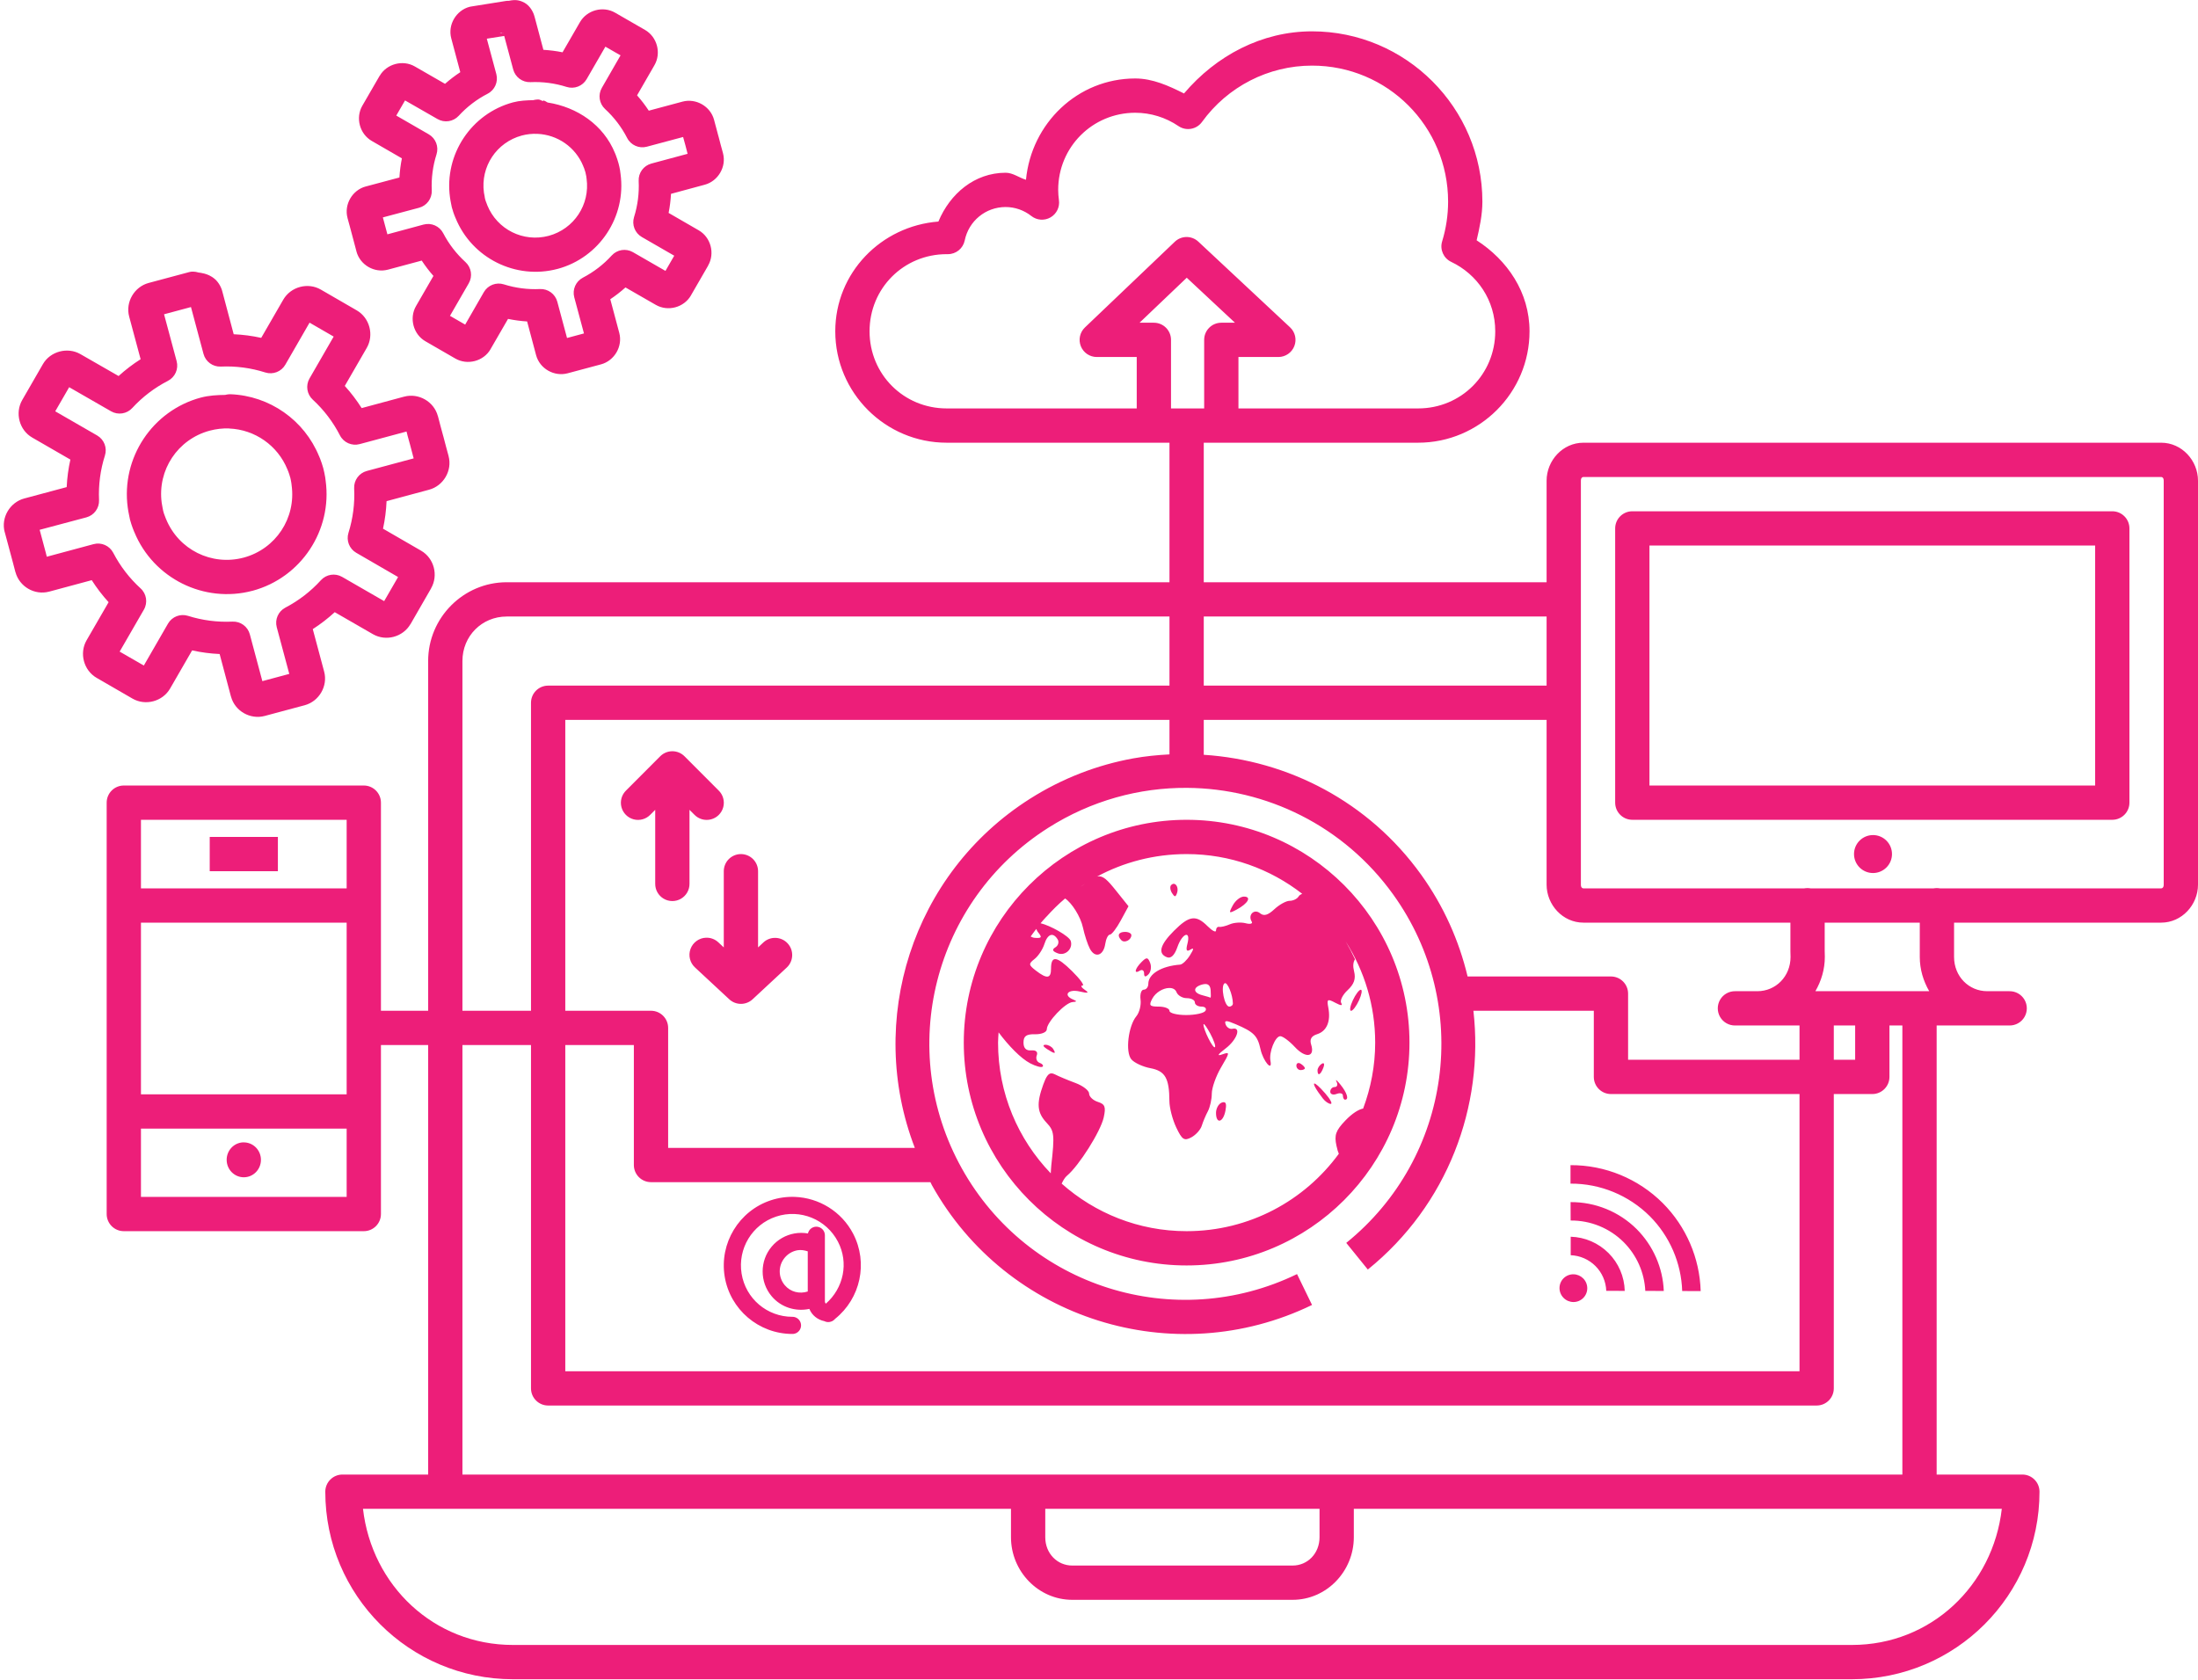 <?xml version="1.0" encoding="UTF-8"?>
<svg width="505px" height="386px" viewBox="0 0 505 386" version="1.1" xmlns="http://www.w3.org/2000/svg" xmlns:xlink="http://www.w3.org/1999/xlink">
    <!-- Generator: Sketch 48 (47235) - http://www.bohemiancoding.com/sketch -->
    <title>Data, Synchronization, Cloud, Web, Mobile, Computer, Optimization</title>
    <desc>Created with Sketch.</desc>
    <defs></defs>
    <g id="Desktop-HD" stroke="none" stroke-width="1" fill="none" fill-rule="evenodd" transform="translate(-830, -200)">
        <g id="Data,-Synchronization,-Cloud,-Web,-Mobile,-Computer,-Optimization" transform="translate(830, 199)" fill="#ED1E79">
            <g id="svg4624">
                <g id="layer1" transform="translate(0, 0.024)">
                    <g id="g8542" transform="translate(0, -0)">
                        <path d="M118.754,1.022 C118.24,0.965 117.818,1.017 117.508,1.053 C117.136,1.1 117.075,1.124 116.908,1.161 C116.661,1.153 116.413,1.168 116.169,1.207 L108.277,2.468 C108.142,2.487 108.009,2.513 107.877,2.545 C104.799,3.37 102.84,6.668 103.677,9.791 L105.754,17.561 C104.52,18.373 103.355,19.261 102.246,20.238 L95.292,16.238 C92.542,14.652 88.826,15.647 87.231,18.407 C87.226,18.407 87.221,18.407 87.215,18.407 L83.246,25.268 C81.647,28.037 82.618,31.747 85.415,33.361 L92.338,37.361 C92.04,38.816 91.861,40.278 91.769,41.761 L84.046,43.822 C84.041,43.822 84.036,43.822 84.031,43.822 C80.953,44.647 79.009,47.945 79.846,51.068 C79.846,51.074 79.846,51.079 79.846,51.084 L80.369,52.991 L81.385,56.807 L81.892,58.715 C81.892,58.725 81.892,58.735 81.892,58.745 C82.729,61.866 86.018,63.771 89.154,62.93 L96.892,60.853 C97.713,62.091 98.598,63.265 99.585,64.376 L95.585,71.299 C93.984,74.071 94.944,77.776 97.738,79.391 L104.615,83.361 C107.385,84.958 111.092,84.001 112.708,81.207 C112.708,81.202 112.708,81.197 112.708,81.191 L116.723,74.253 C118.175,74.547 119.629,74.749 121.108,74.838 L123.169,82.576 C124.009,85.708 127.338,87.575 130.431,86.745 L138.077,84.699 C141.155,83.874 143.115,80.577 142.277,77.453 L140.215,69.73 C141.448,68.911 142.602,68.005 143.708,67.022 L150.662,71.022 C153.462,72.637 157.151,71.631 158.754,68.853 C158.754,68.848 158.754,68.843 158.754,68.838 L162.708,61.991 L162.692,61.991 C164.293,59.22 163.333,55.514 160.538,53.899 L153.615,49.899 C153.907,48.448 154.083,46.992 154.169,45.515 L161.908,43.422 C164.985,42.597 166.946,39.3 166.108,36.176 C166.108,36.171 166.108,36.166 166.108,36.161 L165.585,34.253 L165.092,32.361 C165.087,32.35 165.082,32.34 165.077,32.33 L164.569,30.422 L164.062,28.53 C164.062,28.525 164.062,28.52 164.062,28.515 C163.222,25.382 159.892,23.501 156.8,24.33 L149.062,26.407 C148.247,25.165 147.35,24 146.369,22.884 L150.369,15.945 C151.968,13.177 150.998,9.467 148.2,7.853 L141.338,3.899 C138.536,2.281 134.849,3.291 133.246,6.068 L129.246,12.991 C127.792,12.695 126.327,12.514 124.846,12.422 L122.785,4.684 L122.877,5.161 C122.72,4.021 121.871,2.372 120.538,1.622 C119.872,1.247 119.267,1.08 118.754,1.022 Z M301.446,8.176 C289.918,8.176 279.42,13.741 272.031,22.453 C268.489,20.676 264.824,19.01 260.831,19.007 C247.565,19.011 236.959,29.33 235.723,42.284 C234.121,41.806 232.741,40.67 231.046,40.668 C223.91,40.672 218.269,45.485 215.6,51.884 C202.422,52.911 191.908,63.661 191.908,77.099 C191.908,91.214 203.393,102.699 217.508,102.699 L237.154,102.699 L268.692,102.699 L268.692,134.761 L116.415,134.761 C106.479,134.761 98.369,142.907 98.369,152.853 L98.369,233.222 L87.523,233.222 L87.523,185.407 C87.523,183.232 85.76,181.469 83.585,181.468 L28.446,181.468 C26.271,181.469 24.508,183.232 24.508,185.407 L24.508,279.93 C24.508,282.105 26.271,283.868 28.446,283.868 L83.585,283.868 C85.76,283.868 87.523,282.105 87.523,279.93 L87.523,241.099 L98.369,241.099 L98.369,339.791 L78.677,339.791 C76.502,339.792 74.739,341.555 74.738,343.73 C74.738,367.542 94.032,386.822 117.846,386.822 L425.477,386.822 C449.291,386.822 468.585,367.542 468.585,343.73 C468.584,341.555 466.821,339.792 464.646,339.791 L444.954,339.791 L444.954,236.607 L461.677,236.607 C463.097,236.627 464.418,235.881 465.134,234.654 C465.85,233.427 465.85,231.91 465.134,230.683 C464.418,229.456 463.097,228.71 461.677,228.73 L456.585,228.73 C452.343,228.73 448.954,225.334 448.954,220.853 L448.954,219.484 L448.954,212.976 L496.538,212.976 C501.288,212.976 505,208.89 505,204.238 L505,111.438 C505,106.786 501.288,102.699 496.538,102.699 L363.8,102.699 C359.051,102.699 355.338,106.786 355.338,111.438 L355.338,134.761 L276.569,134.761 L276.569,102.699 L306.185,102.699 L325.815,102.699 C339.93,102.699 351.415,91.214 351.415,77.099 C351.415,68.098 346.296,60.737 339.262,56.191 C339.947,53.27 340.583,50.321 340.585,47.315 C340.583,25.748 323.012,8.178 301.446,8.176 Z M114.831,8.515 C115.387,8.833 115.295,8.538 115.677,8.638 L115.692,8.668 L114.831,8.515 Z M115.846,9.238 L117.908,16.93 C118.382,18.714 120.032,19.929 121.877,19.853 C124.683,19.727 127.492,20.094 130.169,20.945 C131.936,21.512 133.858,20.768 134.785,19.161 L139.092,11.699 L142.569,13.699 L138.277,21.161 C137.357,22.755 137.664,24.773 139.015,26.022 C141.084,27.927 142.81,30.181 144.092,32.684 C144.941,34.332 146.825,35.165 148.615,34.684 L156.954,32.453 C156.954,32.463 156.954,32.474 156.954,32.484 L157.477,34.376 L157.969,36.284 C157.974,36.294 157.979,36.304 157.985,36.315 L149.646,38.561 C147.856,39.044 146.646,40.709 146.738,42.561 C146.876,45.365 146.517,48.174 145.677,50.853 C145.127,52.611 145.868,54.515 147.462,55.438 L154.908,59.73 L152.892,63.222 L145.415,58.915 C143.811,57.994 141.782,58.314 140.538,59.684 C138.652,61.76 136.41,63.479 133.923,64.776 C132.288,65.629 131.463,67.502 131.938,69.284 L134.169,77.591 L130.277,78.638 L128.046,70.315 C127.57,68.525 125.912,67.308 124.062,67.391 C121.256,67.523 118.447,67.161 115.769,66.315 C114.007,65.756 112.094,66.499 111.169,68.099 L106.877,75.561 L103.385,73.545 L107.692,66.084 C108.625,64.479 108.311,62.441 106.938,61.191 C104.861,59.3 103.127,57.054 101.831,54.561 C100.977,52.919 99.094,52.093 97.308,52.576 L89,54.822 L89,54.807 C89,54.802 89,54.797 89,54.791 L87.969,50.945 C87.969,50.94 87.969,50.935 87.969,50.93 L96.277,48.715 C98.067,48.239 99.284,46.58 99.2,44.73 C99.074,41.923 99.441,39.115 100.292,36.438 C100.85,34.676 100.108,32.762 98.508,31.838 L91.046,27.53 L93.062,24.053 L100.523,28.33 C102.117,29.25 104.136,28.943 105.385,27.591 C107.284,25.524 109.534,23.799 112.031,22.515 C113.679,21.665 114.512,19.782 114.031,17.991 L111.846,9.868 L115.846,9.238 Z M301.446,16.053 C318.756,16.054 332.706,30.005 332.708,47.315 C332.706,50.406 332.243,53.48 331.338,56.438 C330.769,58.305 331.652,60.308 333.415,61.145 C339.408,63.991 343.538,69.974 343.538,77.099 C343.538,86.985 335.701,94.822 325.815,94.822 L306.185,94.822 L284.538,94.822 L284.538,83.007 L293.723,83.007 C295.338,83.001 296.785,82.011 297.375,80.508 C297.966,79.005 297.579,77.294 296.4,76.191 L275.323,56.499 C274.543,55.767 273.499,55.384 272.431,55.438 C271.486,55.487 270.59,55.875 269.908,56.53 L249.262,76.222 C248.101,77.333 247.731,79.036 248.326,80.528 C248.922,82.02 250.363,83.001 251.969,83.007 L261.169,83.007 L261.169,94.822 L237.154,94.822 L217.508,94.822 C207.622,94.822 199.785,86.985 199.785,77.099 C199.785,67.214 207.62,59.376 217.508,59.376 L217.785,59.376 C219.653,59.378 221.266,58.067 221.646,56.238 C222.562,51.746 226.462,48.548 231.046,48.545 C233.194,48.548 235.265,49.28 236.954,50.607 C238.22,51.607 239.968,51.733 241.365,50.926 C242.762,50.119 243.526,48.542 243.292,46.945 C243.182,46.173 243.131,45.39 243.123,44.607 C243.122,34.773 250.998,26.887 260.831,26.884 C264.373,26.886 267.822,27.956 270.754,29.945 C272.519,31.148 274.921,30.725 276.169,28.991 C282.043,20.871 291.433,16.053 301.446,16.053 Z M123.354,23.838 L123.354,23.853 C123.089,23.868 122.826,23.909 122.569,23.976 C122.559,23.981 122.549,23.986 122.538,23.991 C120.965,24.023 119.384,24.094 117.862,24.499 C108.267,27.078 102.04,36.47 103.385,46.315 C103.456,46.814 103.537,47.308 103.646,47.807 C103.701,48.086 103.75,48.348 103.8,48.576 C103.818,48.648 103.839,48.72 103.862,48.791 C103.925,49.027 104.006,49.268 104.092,49.53 L104.077,49.53 C104.248,50.056 104.447,50.573 104.662,51.084 C104.662,51.084 104.677,51.099 104.677,51.099 C108.43,60.299 118.505,65.322 128.108,62.761 C128.113,62.761 128.118,62.761 128.123,62.761 C137.719,60.17 143.929,50.776 142.569,40.93 C142.546,40.742 142.522,40.526 142.477,40.253 C142.477,40.227 142.477,40.202 142.477,40.176 C142.38,39.613 142.252,39.048 142.108,38.499 C142.103,38.484 142.098,38.468 142.092,38.453 C141.926,37.853 141.729,37.263 141.508,36.684 C141.503,36.663 141.498,36.643 141.492,36.622 L141.446,36.53 C141.446,36.525 141.446,36.52 141.446,36.515 C141.407,36.422 141.351,36.283 141.292,36.145 C138.651,29.672 132.62,25.586 125.815,24.53 C125.512,24.321 125.18,24.155 124.831,24.038 L124.8,24.191 C124.417,24.152 124.126,23.853 123.738,23.838 C123.61,23.831 123.482,23.831 123.354,23.838 Z M123.431,31.73 C123.431,31.73 123.446,31.73 123.446,31.73 C128.116,31.925 132.233,34.801 134,39.13 C134.015,39.176 134.03,39.223 134.046,39.268 C134.062,39.3 134.094,39.366 134.138,39.484 L134.185,39.576 C134.307,39.905 134.415,40.241 134.508,40.576 C134.588,40.889 134.653,41.215 134.708,41.53 C134.723,41.634 134.73,41.75 134.754,41.93 C134.759,41.956 134.764,41.981 134.769,42.007 C135.594,47.98 131.895,53.583 126.077,55.161 C120.242,56.717 114.228,53.724 111.954,48.13 C111.949,48.109 111.944,48.089 111.938,48.068 C111.803,47.749 111.677,47.43 111.569,47.099 C111.569,47.094 111.569,47.089 111.569,47.084 C111.53,46.966 111.487,46.832 111.446,46.684 C111.446,46.684 111.446,46.668 111.446,46.668 C111.415,46.534 111.393,46.389 111.369,46.284 C111.365,46.232 111.36,46.181 111.354,46.13 C111.291,45.835 111.227,45.544 111.185,45.238 C110.369,39.265 114.074,33.685 119.892,32.115 C121.045,31.807 122.239,31.683 123.431,31.73 Z M44.031,63.391 C43.796,63.417 43.565,63.463 43.338,63.53 L34.154,65.991 C30.864,66.873 28.783,70.379 29.677,73.715 L32.308,83.515 C30.509,84.657 28.824,85.943 27.246,87.376 L18.477,82.345 C15.537,80.648 11.566,81.688 9.862,84.638 L5.108,92.884 C3.4,95.842 4.411,99.791 7.4,101.515 L16.169,106.576 C15.708,108.662 15.42,110.766 15.323,112.899 L5.569,115.515 C2.28,116.396 0.183,119.902 1.077,123.238 C1.082,123.243 1.087,123.248 1.092,123.253 L1.708,125.545 L2.938,130.13 L3.538,132.422 C3.544,132.427 3.549,132.433 3.554,132.438 C4.447,135.771 7.945,137.812 11.292,136.915 C11.297,136.915 11.303,136.915 11.308,136.915 L21.077,134.284 C22.23,136.084 23.51,137.77 24.954,139.345 L19.892,148.099 C18.183,151.059 19.215,155.005 22.2,156.73 L30.446,161.499 C33.406,163.208 37.352,162.176 39.077,159.191 L44.138,150.422 C46.224,150.878 48.329,151.16 50.462,151.253 L53.062,161.022 C53.067,161.027 53.072,161.033 53.077,161.038 C53.973,164.382 57.511,166.37 60.815,165.484 L70,163.022 C73.29,162.141 75.372,158.636 74.477,155.299 L71.862,145.53 C73.656,144.377 75.336,143.081 76.908,141.638 L85.692,146.699 C88.683,148.415 92.597,147.337 94.308,144.376 C94.313,144.376 94.318,144.376 94.323,144.376 L99.062,136.145 L99.046,136.145 C100.755,133.185 99.738,129.239 96.754,127.515 L88,122.453 C88.453,120.365 88.726,118.265 88.815,116.13 L98.585,113.499 C101.874,112.618 103.956,109.112 103.062,105.776 C103.062,105.771 103.062,105.766 103.062,105.761 L102.446,103.484 L101.846,101.191 C101.841,101.181 101.836,101.171 101.831,101.161 L101.215,98.884 L100.615,96.591 C100.61,96.586 100.605,96.581 100.6,96.576 C99.704,93.231 96.166,91.229 92.862,92.115 C92.856,92.115 92.851,92.115 92.846,92.115 L83.092,94.745 C81.946,92.934 80.656,91.24 79.215,89.653 L84.262,80.915 C85.969,77.957 84.943,74.008 81.954,72.284 L73.708,67.515 C70.715,65.787 66.79,66.872 65.077,69.838 L60.015,78.607 C57.928,78.146 55.827,77.873 53.692,77.776 L51.092,67.991 L51.185,68.468 C51.01,67.198 50.26,65.87 49.369,65.099 C48.479,64.329 47.595,64.015 46.938,63.838 C46.304,63.666 45.844,63.627 45.585,63.591 C45.574,63.586 45.564,63.581 45.554,63.576 C45.554,63.576 45.538,63.576 45.538,63.576 C45.18,63.462 44.807,63.4 44.431,63.391 C44.298,63.385 44.164,63.385 44.031,63.391 Z M272.662,64.791 L283.738,75.13 L280.6,75.13 C278.425,75.13 276.662,76.893 276.662,79.068 L276.662,94.822 L269.046,94.822 L269.046,79.068 C269.046,76.893 267.283,75.13 265.108,75.13 L261.815,75.13 L272.662,64.791 Z M43.877,71.53 L46.754,82.284 C47.23,84.074 48.888,85.291 50.738,85.207 C54.198,85.051 57.654,85.511 60.954,86.561 C62.716,87.119 64.629,86.377 65.554,84.776 L71.123,75.115 L76.662,78.315 L71.108,87.945 C70.192,89.543 70.505,91.562 71.862,92.807 C74.412,95.154 76.527,97.937 78.108,101.022 C78.957,102.67 80.84,103.503 82.631,103.022 L93.4,100.13 L93.6,100.899 C93.6,100.909 93.6,100.92 93.6,100.93 L94.231,103.222 L94.831,105.499 C94.831,105.509 94.831,105.52 94.831,105.53 L95.046,106.299 L84.277,109.191 C82.487,109.674 81.276,111.34 81.369,113.191 C81.538,116.649 81.098,120.104 80.062,123.407 C79.512,125.164 80.253,127.068 81.846,127.991 L91.462,133.561 L88.262,139.099 L78.6,133.53 C76.995,132.609 74.966,132.929 73.723,134.299 C71.397,136.859 68.636,138.992 65.569,140.591 C63.934,141.444 63.109,143.317 63.585,145.099 L66.462,155.822 L60.277,157.484 L57.4,146.73 C56.924,144.94 55.266,143.723 53.415,143.807 C49.957,143.969 46.502,143.526 43.2,142.484 C41.438,141.926 39.525,142.668 38.6,144.268 L33.046,153.899 L27.492,150.699 L33.062,141.053 C33.986,139.452 33.672,137.423 32.308,136.176 C29.746,133.844 27.613,131.065 26.015,127.991 C25.161,126.349 23.279,125.523 21.492,126.007 L10.754,128.899 L10.554,128.115 C10.554,128.109 10.554,128.104 10.554,128.099 L9.323,123.499 C9.323,123.494 9.323,123.489 9.323,123.484 L9.108,122.715 L19.846,119.853 C21.63,119.371 22.839,117.714 22.754,115.868 C22.598,112.409 23.058,108.938 24.108,105.638 C24.666,103.876 23.924,101.962 22.323,101.038 L12.692,95.484 L15.892,89.945 L25.523,95.484 C27.121,96.4 29.14,96.087 30.385,94.73 C32.726,92.181 35.507,90.067 38.585,88.484 C40.233,87.635 41.065,85.751 40.585,83.961 L37.692,73.191 L43.877,71.53 Z M52.569,91.561 L52.569,91.576 C52.309,91.592 52.052,91.633 51.8,91.699 C51.79,91.704 51.779,91.709 51.769,91.715 C49.879,91.738 47.982,91.843 46.154,92.33 C46.149,92.33 46.144,92.33 46.138,92.33 C35.003,95.323 27.793,106.198 29.354,117.622 C29.434,118.203 29.536,118.783 29.662,119.361 C29.717,119.673 29.78,120 29.862,120.345 C29.876,120.397 29.891,120.448 29.908,120.499 C29.997,120.817 30.073,121.072 30.138,121.284 C30.143,121.304 30.149,121.325 30.154,121.345 C30.358,121.975 30.589,122.599 30.846,123.207 C30.846,123.207 30.862,123.222 30.862,123.222 C35.226,133.88 46.898,139.684 58.031,136.715 C58.036,136.715 58.041,136.715 58.046,136.715 C69.177,133.71 76.385,122.827 74.815,111.407 C74.784,111.13 74.753,110.859 74.708,110.576 C74.703,110.556 74.698,110.535 74.692,110.515 C74.58,109.866 74.445,109.217 74.277,108.576 C74.272,108.556 74.267,108.535 74.262,108.515 C74.069,107.819 73.839,107.136 73.585,106.468 C73.58,106.453 73.574,106.438 73.569,106.422 L73.523,106.299 C73.518,106.294 73.513,106.289 73.508,106.284 C73.437,106.107 73.381,105.957 73.323,105.822 L73.308,105.807 C69.905,97.493 61.947,91.917 52.969,91.561 C52.836,91.554 52.702,91.554 52.569,91.561 Z M52.646,99.422 L52.646,99.438 C52.646,99.438 52.662,99.438 52.662,99.438 C58.575,99.678 63.794,103.342 66.031,108.822 C66.041,108.843 66.051,108.863 66.062,108.884 C66.125,109.03 66.161,109.159 66.2,109.253 L66.2,109.222 L66.246,109.345 C66.408,109.775 66.541,110.201 66.662,110.638 L66.662,110.591 C66.772,111.009 66.849,111.424 66.923,111.853 C66.947,112.004 66.969,112.156 66.985,112.315 C66.989,112.366 66.994,112.417 67,112.468 C68.044,120.022 63.359,127.106 56,129.099 C48.623,131.067 41.014,127.28 38.138,120.207 C38.128,120.186 38.118,120.166 38.108,120.145 C37.944,119.757 37.792,119.358 37.662,118.961 L37.646,118.899 C37.583,118.684 37.53,118.496 37.492,118.361 C37.453,118.191 37.422,118.022 37.385,117.822 C37.375,117.771 37.365,117.719 37.354,117.668 C37.272,117.293 37.207,116.915 37.154,116.53 C36.13,108.979 40.824,101.908 48.185,99.93 C49.639,99.542 51.144,99.365 52.646,99.422 Z M363.8,110.576 L496.538,110.576 C496.803,110.576 497.123,110.771 497.123,111.438 L497.123,204.238 C497.123,204.904 496.803,205.099 496.538,205.099 L445.723,205.099 C445.469,205.054 445.212,205.033 444.954,205.038 C444.722,205.038 444.49,205.058 444.262,205.099 L416,205.099 C415.746,205.054 415.489,205.033 415.231,205.038 C414.999,205.038 414.767,205.058 414.538,205.099 L363.8,205.099 C363.535,205.099 363.215,204.904 363.215,204.238 L363.215,111.438 C363.215,110.771 363.535,110.576 363.8,110.576 Z M375.031,118.453 C372.856,118.453 371.093,120.216 371.092,122.391 L371.092,185.407 C371.093,187.582 372.856,189.345 375.031,189.345 L485.308,189.345 C487.483,189.345 489.246,187.582 489.246,185.407 L489.246,122.391 C489.246,120.216 487.483,118.453 485.308,118.453 L375.031,118.453 Z M378.969,126.33 L481.369,126.33 L481.369,181.468 L378.969,181.468 L378.969,126.33 Z M116.415,142.638 L268.692,142.638 L268.692,158.515 L125.938,158.515 C123.763,158.515 122,160.278 122,162.453 L122,233.222 L106.246,233.222 L106.246,152.853 C106.246,147.125 110.715,142.638 116.415,142.638 Z M276.569,142.638 L355.338,142.638 L355.338,158.515 L276.569,158.515 L276.569,142.638 Z M129.877,166.391 L268.692,166.391 L268.692,174.315 C265.904,174.464 263.108,174.733 260.338,175.238 C252.122,176.734 244.068,179.799 236.615,184.53 C209.502,201.741 198.95,235.546 210.185,264.73 L153.508,264.73 L153.508,237.161 C153.507,234.986 151.744,233.222 149.569,233.222 L129.877,233.222 L129.877,166.391 Z M276.569,166.391 L355.338,166.391 L355.338,204.238 C355.338,208.89 359.051,212.976 363.8,212.976 L411.354,212.976 L411.354,219.484 C411.354,219.504 411.354,219.525 411.354,219.545 L411.385,220.853 C411.385,225.334 407.996,228.73 403.754,228.73 L398.662,228.73 C397.241,228.71 395.92,229.456 395.204,230.683 C394.488,231.91 394.488,233.427 395.204,234.654 C395.92,235.881 397.241,236.627 398.662,236.607 L413.446,236.607 L413.446,244.484 L374.062,244.484 L374.062,229.284 C374.061,227.109 372.298,225.346 370.123,225.345 L337.185,225.345 C335.234,217.141 331.707,209.188 326.508,201.945 C314.438,185.134 295.87,175.652 276.569,174.407 L276.569,166.391 Z M154.415,173.591 C153.392,173.608 152.416,174.022 151.692,174.745 L143.862,182.591 C142.833,183.579 142.418,185.046 142.778,186.426 C143.138,187.807 144.216,188.884 145.596,189.244 C146.976,189.604 148.443,189.19 149.431,188.161 L150.538,187.053 L150.538,204.022 C150.518,205.443 151.265,206.764 152.491,207.48 C153.718,208.196 155.236,208.196 156.462,207.48 C157.689,206.764 158.435,205.443 158.415,204.022 L158.415,187.053 L159.523,188.161 C160.511,189.19 161.978,189.604 163.358,189.244 C164.738,188.884 165.816,187.807 166.176,186.426 C166.536,185.046 166.121,183.579 165.092,182.591 L157.262,174.745 C156.508,173.991 155.481,173.575 154.415,173.591 Z M272.692,182.007 C290.899,182.118 308.732,190.684 320.108,206.53 C338.31,231.883 333.582,266.943 309.308,286.561 L314.262,292.684 C332.586,277.874 341.02,255.195 338.523,233.222 L366.185,233.222 L366.185,248.422 C366.185,250.597 367.948,252.361 370.123,252.361 L413.446,252.361 L413.446,316.053 L129.877,316.053 L129.877,241.099 L145.631,241.099 L145.631,268.668 C145.631,270.843 147.394,272.607 149.569,272.607 L213.769,272.607 C213.893,272.834 213.981,273.073 214.108,273.299 C231.301,304.139 269.676,316.229 301.446,300.822 L298,293.73 C269.918,307.349 236.182,296.713 220.985,269.453 C205.787,242.193 214.481,207.918 240.831,191.191 C250.712,184.919 261.769,181.94 272.692,182.007 Z M32.385,189.345 L79.646,189.345 L79.646,205.099 L32.385,205.099 L32.385,189.345 Z M272.631,189.345 C244.4,189.345 221.431,212.315 221.431,240.545 C221.431,268.776 244.4,291.745 272.631,291.745 C300.861,291.745 323.831,268.776 323.831,240.545 C323.831,212.315 300.861,189.345 272.631,189.345 Z M430.323,192.853 C429.166,192.855 428.057,193.316 427.241,194.136 C426.424,194.955 425.967,196.065 425.969,197.222 C425.973,199.625 427.92,201.572 430.323,201.576 C431.48,201.578 432.59,201.121 433.41,200.304 C434.229,199.488 434.691,198.379 434.692,197.222 C434.695,196.063 434.235,194.95 433.415,194.13 C432.595,193.31 431.483,192.851 430.323,192.853 Z M48.185,193.284 L48.185,201.161 L63.846,201.161 L63.846,193.284 L48.185,193.284 Z M170.169,197.222 C169.125,197.239 168.129,197.669 167.402,198.419 C166.675,199.169 166.276,200.178 166.292,201.222 L166.292,218.668 L165.077,217.53 C164.31,216.795 163.278,216.401 162.215,216.438 C160.61,216.491 159.198,217.514 158.646,219.022 C158.095,220.531 158.515,222.223 159.708,223.299 L167.554,230.591 C169.064,231.991 171.397,231.991 172.908,230.591 L180.754,223.299 C182.347,221.816 182.437,219.323 180.954,217.73 C179.471,216.137 176.978,216.047 175.385,217.53 L174.169,218.668 L174.169,201.222 C174.186,200.156 173.77,199.129 173.016,198.375 C172.262,197.622 171.235,197.206 170.169,197.222 Z M272.631,197.222 C282.663,197.222 291.851,200.647 299.185,206.345 C298.885,206.486 298.581,206.599 298.338,206.991 C298.008,207.526 297.085,207.961 296.292,207.961 C295.5,207.961 293.922,208.84 292.785,209.899 C291.308,211.273 290.37,211.537 289.508,210.822 C288.157,209.701 286.641,211.204 287.585,212.73 C287.884,213.217 287.262,213.391 286.2,213.115 C285.138,212.833 283.497,212.95 282.554,213.361 C281.61,213.773 280.509,214.032 280.108,213.945 C279.707,213.86 279.385,214.24 279.385,214.776 C279.385,215.311 278.515,214.859 277.446,213.791 C274.787,211.132 273.234,211.342 269.738,214.838 C266.491,218.085 265.954,220.098 268.123,220.93 C269.026,221.277 269.858,220.472 270.508,218.607 C271.648,215.335 273.644,214.668 272.815,217.838 C272.424,219.336 272.621,219.721 273.477,219.191 C274.357,218.647 274.325,218.994 273.385,220.499 C272.682,221.624 271.678,222.567 271.138,222.622 C266.846,222.948 263.831,224.764 263.831,227.038 C263.831,227.774 263.357,228.376 262.785,228.376 C262.211,228.376 261.88,229.406 262.046,230.668 C262.211,231.93 261.78,233.64 261.092,234.468 C259.22,236.724 258.522,242.688 259.923,244.376 C260.58,245.169 262.555,246.092 264.323,246.422 C267.703,247.056 268.65,248.709 268.677,253.991 C268.684,255.514 269.389,258.23 270.246,260.038 C271.584,262.856 272.079,263.186 273.708,262.315 C274.751,261.755 275.831,260.554 276.108,259.653 C276.384,258.753 277.012,257.258 277.508,256.33 C278.003,255.402 278.415,253.566 278.415,252.253 C278.415,250.94 279.373,248.224 280.554,246.222 C282.603,242.75 282.617,242.613 280.8,243.253 C279.529,243.7 279.785,243.253 281.569,241.899 C284.215,239.893 285.264,236.89 283.154,237.361 C282.552,237.495 281.848,237.054 281.6,236.376 C281.238,235.386 281.698,235.369 283.908,236.315 C288.083,238.101 288.921,238.945 289.6,242.038 C290.204,244.807 292.407,247.389 291.892,244.745 C291.507,242.762 292.977,239.068 294.154,239.068 C294.724,239.068 296.226,240.179 297.492,241.545 C299.973,244.223 302.168,243.909 301.246,241.007 C300.855,239.774 301.281,239.029 302.615,238.607 C304.839,237.901 305.791,235.647 305.185,232.499 C304.81,230.555 304.985,230.421 306.769,231.376 C308.061,232.071 308.556,232.101 308.154,231.453 C307.81,230.897 308.468,229.568 309.615,228.499 C311.115,227.104 311.536,225.883 311.108,224.176 C310.815,223.009 310.858,222.1 311.323,221.391 C310.677,219.998 309.964,218.638 309.185,217.315 C313.452,224.027 315.954,231.981 315.954,240.545 C315.954,245.891 314.945,250.977 313.185,255.699 C312.184,255.866 310.685,256.792 309.108,258.438 C306.883,260.759 306.522,261.796 307.062,264.253 C307.256,265.14 307.418,265.693 307.6,266.084 C299.728,276.853 287.029,283.868 272.631,283.868 C261.588,283.868 251.565,279.717 243.923,272.945 C244.266,272.199 244.682,271.512 245.123,271.145 C247.898,268.839 252.879,260.941 253.585,257.73 C254.116,255.314 253.882,254.685 252.231,254.161 C251.129,253.811 250.231,252.954 250.231,252.253 C250.231,251.552 248.799,250.451 247.062,249.807 C245.324,249.163 243.216,248.276 242.369,247.838 C242.074,247.684 241.807,247.604 241.569,247.607 C240.856,247.613 240.344,248.373 239.692,250.176 C238.093,254.599 238.273,256.63 240.477,258.976 C242.226,260.838 242.329,261.713 241.538,268.761 C241.452,269.53 241.474,269.904 241.415,270.576 C233.927,262.793 229.308,252.23 229.308,240.545 C229.308,239.752 229.389,238.974 229.431,238.191 C231.747,241.281 234.525,244.171 236.723,245.315 C238.002,245.982 239.271,246.317 239.538,246.068 C239.805,245.819 239.496,245.42 238.862,245.191 C238.22,244.963 237.925,244.198 238.2,243.484 C238.512,242.667 238.032,242.238 236.923,242.33 C235.755,242.427 235.154,241.815 235.154,240.53 C235.154,239.046 235.794,238.567 237.831,238.622 C239.328,238.646 240.508,238.143 240.508,237.468 C240.508,235.822 244.788,231.314 246.446,231.222 C247.433,231.159 247.475,231.011 246.585,230.653 C244.184,229.684 245.358,228.171 248.031,228.791 C250.014,229.251 250.328,229.154 249.246,228.422 C248.444,227.881 248.214,227.422 248.723,227.422 C249.231,227.416 248.136,225.919 246.292,224.099 C242.755,220.611 241.477,220.469 241.477,223.576 C241.477,225.84 240.541,225.959 238.015,224.007 C236.303,222.684 236.277,222.436 237.692,221.33 C238.55,220.66 239.557,219.131 239.938,217.93 C240.69,215.563 241.941,215.108 243,216.822 C243.368,217.416 243.141,218.238 242.492,218.638 C241.646,219.161 241.791,219.552 243.015,220.022 C244.758,220.692 246.557,219.004 246.015,217.207 C245.664,216.042 241.191,213.585 239.077,213.115 C239.502,212.594 239.967,212.107 240.415,211.607 C240.415,211.607 240.431,211.607 240.431,211.607 C241.766,210.121 243.18,208.711 244.708,207.422 C246.219,208.397 248.264,211.547 248.815,214.115 C249.179,215.808 249.893,217.992 250.4,218.961 C251.577,221.205 253.535,220.593 253.938,217.853 C254.109,216.693 254.587,215.73 255,215.73 C255.414,215.73 256.54,214.265 257.508,212.468 L259.277,209.207 L256.446,205.668 C254.423,203.133 253.42,202.123 252.138,202.361 C252.083,202.371 252.011,202.423 251.954,202.438 C258.093,199.108 265.139,197.222 272.631,197.222 Z M269.723,204.053 C269.519,204.029 269.294,204.134 269.077,204.345 C268.756,204.666 268.844,205.483 269.262,206.161 C269.874,207.148 270.101,207.148 270.431,206.161 C270.784,205.105 270.334,204.112 269.723,204.053 Z M249.246,204.084 C248.939,204.324 248.596,204.486 248.262,204.699 C248.581,204.482 248.92,204.293 249.246,204.084 Z M285.785,206.991 C284.97,206.991 283.825,207.913 283.231,209.022 C282.249,210.856 282.338,210.931 284.123,209.976 C286.747,208.572 287.619,206.991 285.785,206.991 Z M32.385,212.976 L79.646,212.976 L79.646,252.422 L32.385,252.422 L32.385,212.976 Z M419.231,212.976 L441.077,212.976 L441.077,219.484 L441.077,220.853 C441.077,223.725 441.9,226.396 443.246,228.73 L417.092,228.73 C418.438,226.396 419.262,223.725 419.262,220.853 C419.262,220.833 419.262,220.812 419.262,220.791 L419.231,219.453 L419.231,212.976 Z M238.092,214.422 C238.208,214.679 238.288,214.929 238.492,215.176 C239.469,216.353 239.347,216.587 237.738,216.468 C237.334,216.438 237.059,216.295 236.8,216.161 C237.207,215.563 237.657,214.998 238.092,214.422 Z M258.492,215.099 C256.969,215.099 256.585,215.961 257.646,217.022 C258.372,217.749 259.938,216.946 259.938,215.853 C259.938,215.441 259.294,215.099 258.492,215.099 Z M308.231,215.853 C308.507,216.252 308.767,216.66 309.031,217.068 C308.77,216.659 308.504,216.254 308.231,215.853 Z M263.508,221.191 C263.225,221.152 262.862,221.437 262.277,222.022 C260.706,223.594 260.456,224.895 261.892,224.007 C262.426,223.677 262.86,223.965 262.862,224.638 C262.862,225.478 263.172,225.543 263.862,224.853 C264.414,224.302 264.599,223.13 264.262,222.253 C263.998,221.568 263.79,221.225 263.508,221.191 Z M281.354,226.915 C281.994,226.518 283.224,229.507 283.262,231.545 C283.268,231.945 282.888,232.268 282.415,232.268 C281.323,232.268 280.379,227.517 281.354,226.915 Z M277.062,227.084 C277.737,227.131 278.084,227.608 278.154,228.53 C278.225,229.521 278.21,230.267 278.108,230.207 C278.008,230.144 277.166,229.898 276.231,229.653 C274.027,229.077 274.051,227.758 276.277,227.176 C276.575,227.097 276.836,227.068 277.062,227.084 Z M268.569,227.991 C269.372,227.96 270.043,228.257 270.308,228.945 C270.599,229.706 271.665,230.33 272.677,230.33 C273.689,230.33 274.523,230.764 274.523,231.299 C274.523,231.833 275.213,232.268 276.046,232.268 C276.88,232.268 277.284,232.702 276.954,233.238 C276.624,233.772 274.63,234.207 272.523,234.207 C270.416,234.207 268.692,233.774 268.692,233.238 C268.692,232.704 267.586,232.268 266.231,232.268 C264.123,232.268 263.904,232.012 264.738,230.453 C265.53,228.973 267.23,228.036 268.569,227.991 Z M312.646,228.391 C312.258,228.396 311.433,229.49 310.815,230.822 C310.197,232.155 310.017,233.238 310.415,233.238 C310.814,233.238 311.637,232.143 312.246,230.807 C312.856,229.471 313.036,228.391 312.646,228.391 Z M276.554,236.284 C276.718,236.244 277.333,237.121 278.046,238.438 C278.868,239.955 279.361,241.371 279.138,241.591 C278.708,242.022 276.441,237.501 276.508,236.345 C276.51,236.305 276.535,236.296 276.554,236.284 Z M421.323,236.607 L426.231,236.607 L426.231,244.484 L421.323,244.484 L421.323,236.607 Z M434.108,236.607 L437.077,236.607 L437.077,339.791 L106.246,339.791 L106.246,241.099 L122,241.099 L122,319.991 C122,322.167 123.763,323.93 125.938,323.93 L417.385,323.93 C419.56,323.93 421.323,322.167 421.323,319.991 L421.323,252.361 L430.169,252.361 C432.344,252.361 434.107,250.597 434.108,248.422 L434.108,236.607 Z M240.2,241.038 C239.504,241.044 239.631,241.425 240.508,241.991 C242.375,243.198 242.715,243.198 241.969,241.991 C241.639,241.456 240.837,241.038 240.2,241.038 Z M298.446,245.238 C298.097,245.175 297.846,245.398 297.846,245.822 C297.846,246.387 298.296,246.853 298.831,246.853 C299.366,246.853 299.8,246.662 299.8,246.422 C299.8,246.186 299.365,245.721 298.831,245.391 C298.697,245.308 298.562,245.257 298.446,245.238 Z M304,245.284 C303.915,245.285 303.809,245.335 303.677,245.407 C303.148,245.733 302.708,246.412 302.708,246.915 C302.708,248.313 303.4,247.999 304.046,246.315 C304.294,245.671 304.267,245.292 304,245.284 Z M306.954,249.207 C306.949,249.254 306.997,249.363 307.077,249.53 C307.416,250.198 307.228,250.745 306.662,250.745 C306.095,250.745 305.631,251.231 305.631,251.822 C305.631,252.411 306.291,252.639 307.092,252.33 C307.894,252.024 308.538,252.194 308.538,252.715 C308.538,253.234 308.764,253.653 309.031,253.653 C309.978,253.653 309.493,252.068 307.985,250.207 C307.354,249.427 306.966,249.058 306.954,249.207 Z M301.985,249.945 C301.642,249.985 302.263,251.221 303.954,253.407 C304.471,254.075 305.273,254.622 305.738,254.622 C306.204,254.622 305.639,253.543 304.477,252.207 C303.108,250.633 302.251,249.918 301.985,249.945 Z M281.262,254.238 C281.113,254.206 280.926,254.238 280.692,254.33 C279.974,254.606 279.385,255.672 279.385,256.684 C279.385,259.329 281.024,258.946 281.554,256.176 C281.794,254.918 281.71,254.312 281.262,254.238 Z M32.385,260.299 L79.646,260.299 L79.646,275.991 L32.385,275.991 L32.385,260.299 Z M55.738,263.468 C53.671,263.617 52.07,265.372 52.077,267.484 C52.084,269.695 53.845,271.484 56.015,271.484 C58.186,271.484 59.947,269.695 59.954,267.484 C59.955,266.419 59.54,265.398 58.801,264.645 C58.063,263.892 57.06,263.468 56.015,263.468 C55.923,263.465 55.831,263.465 55.738,263.468 Z M360.831,268.699 L360.831,272.945 C367.642,272.905 374.207,275.605 379.046,280.422 C383.619,285.013 386.279,291.162 386.492,297.622 L390.738,297.638 C390.522,290.052 387.398,282.812 382.031,277.422 C376.399,271.803 368.767,268.66 360.831,268.699 Z M182.631,275.991 C180.792,275.921 178.924,276.169 177.092,276.776 C169.766,279.205 165.262,286.634 166.492,294.253 C167.723,301.872 174.328,307.484 182.046,307.484 C182.756,307.494 183.417,307.121 183.775,306.507 C184.133,305.894 184.133,305.135 183.775,304.522 C183.417,303.908 182.756,303.535 182.046,303.545 C176.233,303.545 171.311,299.36 170.385,293.622 C169.458,287.884 172.806,282.344 178.323,280.515 C183.841,278.685 189.838,281.129 192.523,286.284 C195.061,291.156 193.807,296.966 189.738,300.53 C189.617,300.394 189.523,300.223 189.523,300.007 L189.523,299.176 C189.524,299.14 189.524,299.104 189.523,299.068 C189.524,299.038 189.524,299.007 189.523,298.976 C189.523,298.961 189.523,298.945 189.523,298.93 L189.523,296.607 C189.526,296.54 189.526,296.473 189.523,296.407 L189.523,287.33 C189.526,287.263 189.526,287.197 189.523,287.13 L189.523,284.838 C189.531,284.305 189.323,283.791 188.946,283.414 C188.57,283.037 188.056,282.829 187.523,282.838 C186.608,282.853 185.824,283.497 185.631,284.391 C184.606,284.214 183.565,284.213 182.554,284.391 C180.554,284.744 178.674,285.78 177.292,287.422 C174.53,290.707 174.53,295.537 177.292,298.822 C179.447,301.385 182.809,302.401 185.954,301.73 C186.538,303.181 187.828,304.214 189.385,304.545 C189.917,304.819 190.546,304.836 191.092,304.591 C191.139,304.573 191.185,304.552 191.231,304.53 C191.246,304.52 191.262,304.51 191.277,304.499 C191.282,304.494 191.287,304.489 191.292,304.484 C191.329,304.464 191.365,304.444 191.4,304.422 C191.58,304.31 191.741,304.17 191.877,304.007 C197.712,299.328 199.494,291.131 196.015,284.453 C193.341,279.319 188.147,276.205 182.631,275.991 Z M360.846,277.191 L360.862,281.422 C365.424,281.378 369.827,283.172 373.062,286.407 C376.044,289.4 377.809,293.38 378.015,297.591 L382.262,297.607 C382.051,292.27 379.82,287.203 376.046,283.407 C372.009,279.382 366.533,277.152 360.846,277.191 Z M360.877,285.145 L360.877,289.391 C363.017,289.473 365.051,290.366 366.569,291.884 C368.083,293.404 368.966,295.437 369.046,297.576 L373.292,297.591 C373.209,294.327 371.883,291.213 369.569,288.899 C367.253,286.585 364.143,285.232 360.877,285.145 Z M183.231,288.253 C184.01,288.118 184.809,288.249 185.585,288.499 L185.585,296.468 C185.583,296.515 185.583,296.561 185.585,296.607 L185.585,297.73 C183.702,298.338 181.626,297.851 180.308,296.284 C178.759,294.442 178.759,291.787 180.308,289.945 C181.082,289.024 182.12,288.446 183.231,288.253 Z M361.523,293.776 C360.664,293.761 359.837,294.094 359.231,294.699 C358.633,295.295 358.299,296.106 358.302,296.952 C358.305,297.797 358.645,298.609 359.246,299.207 C359.844,299.808 360.656,300.148 361.501,300.151 C362.347,300.154 363.158,299.82 363.754,299.222 C364.351,298.626 364.685,297.816 364.682,296.97 C364.68,296.124 364.34,295.312 363.738,294.715 C363.15,294.125 362.354,293.788 361.523,293.776 Z M83.4,347.668 L232.277,347.668 L232.277,354.191 C232.277,362.032 238.561,368.576 246.354,368.576 L296.985,368.576 C304.777,368.576 311.046,362.031 311.046,354.191 L311.046,347.668 L459.923,347.668 C457.901,365.272 443.665,378.945 425.477,378.945 L117.846,378.945 C99.658,378.945 85.422,365.273 83.4,347.668 Z M240.154,347.668 L303.169,347.668 L303.169,354.191 C303.169,357.937 300.413,360.699 296.985,360.699 L246.354,360.699 C242.925,360.699 240.154,357.937 240.154,354.191 L240.154,347.668 Z" id="circle17881"></path>
                    </g>
                </g>
            </g>
        </g>
    </g>
</svg>